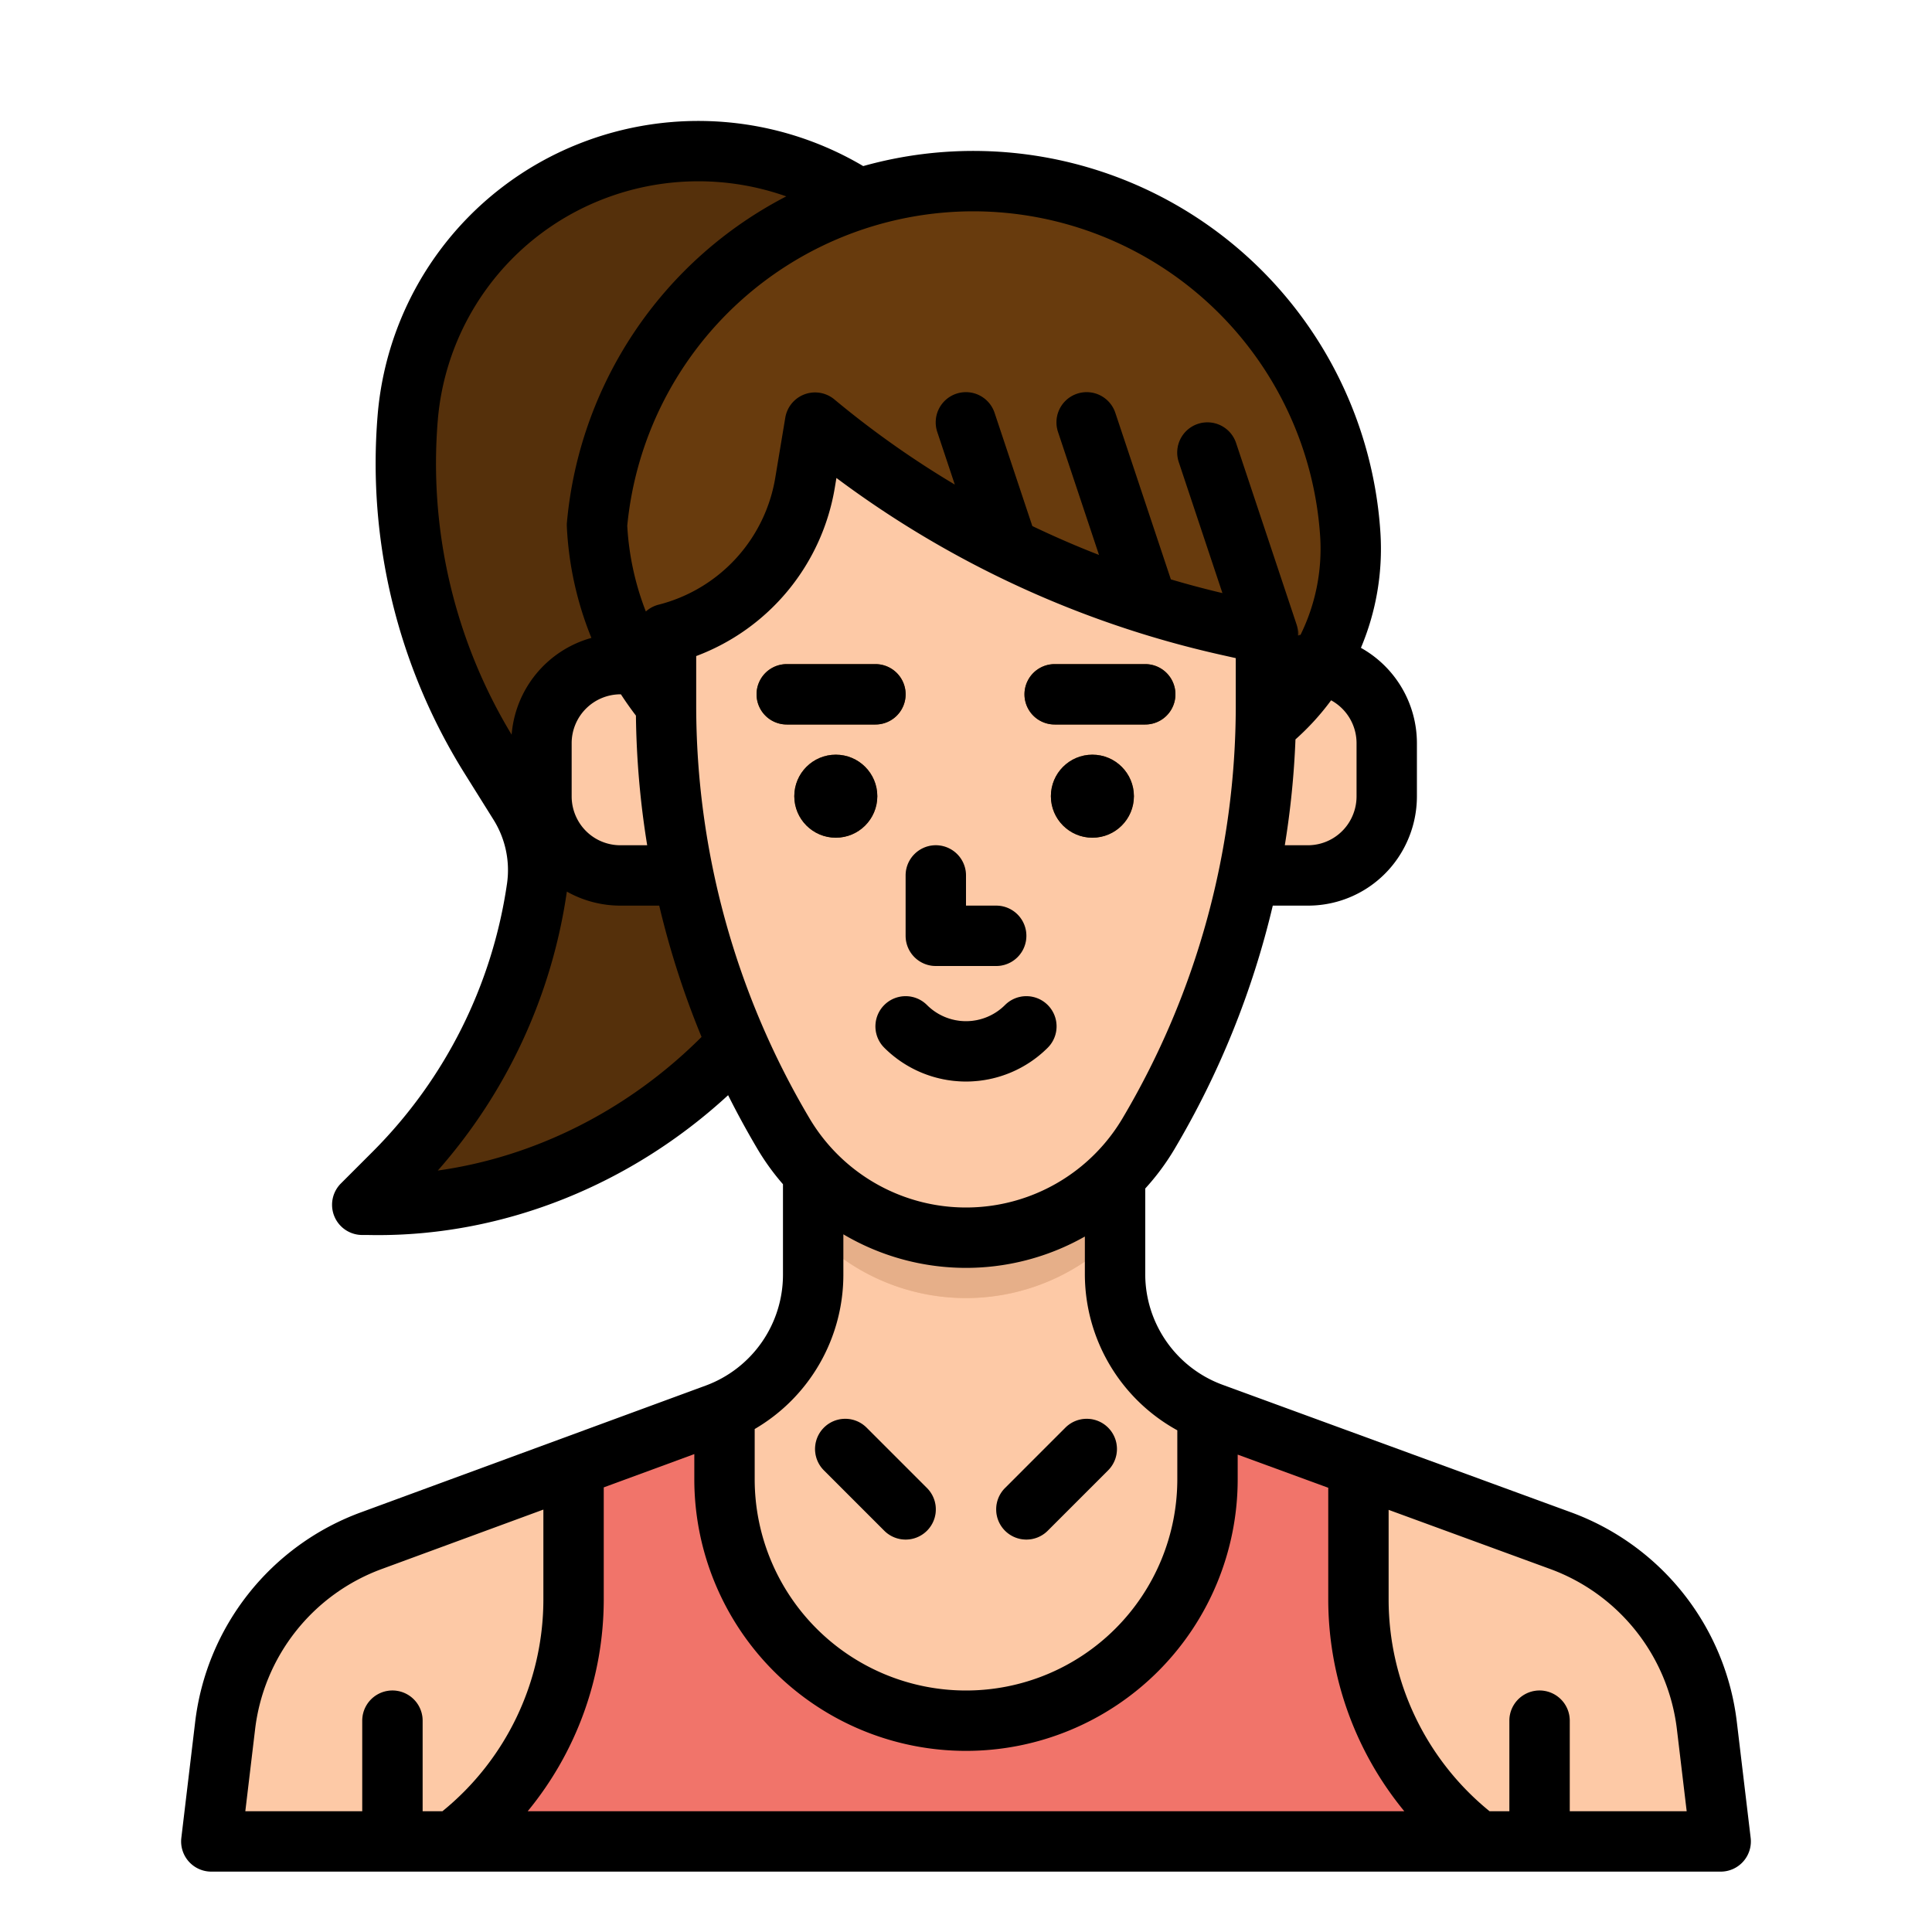 <svg height="512" viewBox="0 0 512 512" width="512" xmlns="http://www.w3.org/2000/svg"><g id="filled_outline" data-name="filled outline"><path d="m452.357 457.463a60 60 0 0 0 -38.871-49.205l-92.218-33.753a39.27 39.27 0 0 1 -23.757-24.459 39.27 39.27 0 0 1 -2.015-12.419v-27.627h-80v27.816a39.27 39.27 0 0 1 -1.9 12.068l-.009.03a39.274 39.274 0 0 1 -23.818 24.79l-91.255 33.554a60 60 0 0 0 -38.871 49.205l-3.643 30.537h400z" fill="#fdc9a6"/><path d="m295.5 310v17.78a56.208 56.208 0 0 1 -80-1.01v-16.77z" fill="#f6bb92"/><path d="m295.5 310v17.78a56.208 56.208 0 0 1 -80-1.01v-16.77z" fill="#e6af89"/><path d="m232 55.284-7.1-4.262a77.338 77.338 0 0 0 -68.515-5.49 77.341 77.341 0 0 0 -48.351 65.386 146.027 146.027 0 0 0 21.693 89.521l7.863 12.582a33.128 33.128 0 0 1 4.7 22.242 133.4 133.4 0 0 1 -37.732 75.463l-8.558 8.558h1.518c38.777.871 76.57-16.979 102.482-48z" fill="#55300b"/><path d="m175.5 176h-11.06a20.944 20.944 0 0 0 -20.94 20.944v14.112a20.944 20.944 0 0 0 2.211 9.366 20.944 20.944 0 0 0 18.729 11.578h19.56z" fill="#fdc9a6"/><path d="m335.5 176h11.055a20.944 20.944 0 0 1 20.945 20.944v14.112a20.944 20.944 0 0 1 -2.211 9.366 20.944 20.944 0 0 1 -18.738 11.578h-18.551z" fill="#fdc9a6"/><path d="m312 208 19.459-12.973a59.522 59.522 0 0 0 26.388-53.261 100.048 100.048 0 0 0 -99.847-93.766 100.194 100.194 0 0 0 -99.786 91.154 81.777 81.777 0 0 0 30.6 59.891l11.186 8.955z" fill="#683b0d"/><path d="m392 488h-272a80.016 80.016 0 0 0 32-64v-35.41l37.77-13.89c.76-.28 1.5-.58 2.23-.9v18.2a64 64 0 0 0 128 0v-18c.42.18.84.34 1.27.5l38.73 14.18v35.32a80.016 80.016 0 0 0 32 64z" fill="#f6bb92"/><path d="m207.664 300.484a222.368 222.368 0 0 1 -31.164-113.521v-18.963a49.767 49.767 0 0 0 36.838-40.054l2.662-15.946a258.342 258.342 0 0 0 108.974 53.645l10.526 2.355v18.963a222.368 222.368 0 0 1 -31.16 113.521 56.212 56.212 0 0 1 -48.34 27.516 56.212 56.212 0 0 1 -48.336-27.516z" fill="#fdc9a6"/><path d="m303.5 192h-24a8 8 0 0 1 0-16h24a8 8 0 0 1 0 16z" fill="#683b0d"/><circle cx="289.496" cy="211" fill="#683b0d" r="11"/><path d="m232 192h-23.5a8 8 0 0 1 0-16h23.5a8 8 0 0 1 0 16z" fill="#683b0d"/><circle cx="221.496" cy="211" fill="#683b0d" r="11"/><g fill="#e6af89"><path d="m256 286.613a30.536 30.536 0 0 1 -21.657-8.956 8 8 0 0 1 11.314-11.314 14.628 14.628 0 0 0 20.686 0 8 8 0 0 1 11.314 11.314 30.536 30.536 0 0 1 -21.657 8.956z"/><path d="m264 256h-16a8 8 0 0 1 -8-8v-16a8 8 0 0 1 16 0v8h8a8 8 0 0 1 0 16z"/><path d="m96 488v-32a8 8 0 0 1 16 0v32z"/><path d="m400 488v-32a8 8 0 0 1 16 0v32z"/></g><path d="m313.36 162.76q-9.555-2.61-18.85-5.93l-14.1-42.3a8 8 0 1 1 15.18-5.06z" fill="#55300b"/><path d="m277.06 149.87q-4.935-2.175-9.77-4.55-5.28-2.595-10.43-5.43l-8.45-25.36a8 8 0 1 1 15.18-5.06z" fill="#55300b"/><path d="m340.15 180.46a7.973 7.973 0 0 1 -2.53.41 7.862 7.862 0 0 1 -2.12-.29v-12.58l-8.57-1.91-14.52-43.56a8 8 0 1 1 15.18-5.06l17.62 52.87a8 8 0 0 1 -5.06 10.12z" fill="#55300b"/><path d="m392 488h-272a80.016 80.016 0 0 0 32-64v-35.41l37.77-13.89c.76-.28 1.5-.58 2.23-.9v18.2a64 64 0 0 0 128 0v-18c.42.18.84.34 1.27.5l38.73 14.18v35.32a80.016 80.016 0 0 0 32 64z" fill="#f1746a"/><path d="m272 408a8 8 0 0 1 -5.657-13.657l16-16a8 8 0 0 1 11.314 11.314l-16 16a7.976 7.976 0 0 1 -5.657 2.343z" fill="#e6af89"/><path d="m240 408a7.976 7.976 0 0 1 -5.657-2.343l-16-16a8 8 0 0 1 11.314-11.314l16 16a8 8 0 0 1 -5.657 13.657z" fill="#e6af89"/><path d="m56 496h400a8 8 0 0 0 7.944-8.948l-3.644-30.537a67.7 67.7 0 0 0 -44.065-55.77l-92.217-33.753a31.266 31.266 0 0 1 -20.518-29.365v-22.656a63.653 63.653 0 0 0 7.719-10.4 230.425 230.425 0 0 0 26.081-64.571h9.252a28.788 28.788 0 0 0 25.889-16 29.092 29.092 0 0 0 3.056-12.944v-14.112a28.959 28.959 0 0 0 -14.838-25.26 67.518 67.518 0 0 0 5.173-30.42 108.1 108.1 0 0 0 -137.073-97.25 85.817 85.817 0 0 0 -75.349-5.914 84.877 84.877 0 0 0 -53.352 72.15 155.027 155.027 0 0 0 22.88 94.427l7.864 12.581a25.162 25.162 0 0 1 3.567 16.87 126.186 126.186 0 0 1 -35.469 70.942l-8.557 8.557a8 8 0 0 0 5.657 13.657h1.429c.929.02 1.851.03 2.779.03 33.745 0 66.976-13.346 92.75-37.077q3.654 7.287 7.827 14.331a63.5 63.5 0 0 0 6.711 9.266v23.982a31.319 31.319 0 0 1 -20.489 29.384l-91.253 33.549a67.7 67.7 0 0 0 -44.054 55.766l-3.644 30.537a8 8 0 0 0 7.944 8.948zm312-95.872 42.725 15.638a51.771 51.771 0 0 1 33.688 42.645l2.576 21.589h-30.989v-24a8 8 0 0 0 -16 0v24h-5.245a72.366 72.366 0 0 1 -26.755-56zm-8.5-203.184v14.112a13.012 13.012 0 0 1 -1.367 5.789 12.875 12.875 0 0 1 -11.582 7.155h-6.063a230.187 230.187 0 0 0 2.825-28.051 67.261 67.261 0 0 0 9.445-10.359 12.955 12.955 0 0 1 6.742 11.354zm-101.5-140.944a92.216 92.216 0 0 1 91.865 86.268 51.54 51.54 0 0 1 -5.215 25.97c-.225.055-.447.117-.664.191a7.953 7.953 0 0 0 -.394-2.959l-16-48a8 8 0 1 0 -15.178 5.06l11.549 34.647q-6.892-1.626-13.682-3.64l-14.692-44.067a8 8 0 1 0 -15.178 5.06l10.845 32.536c-5.994-2.319-11.888-4.89-17.688-7.66l-9.979-29.936a8 8 0 1 0 -15.178 5.06l4.63 13.89a249.376 249.376 0 0 1 -31.919-22.566 8 8 0 0 0 -13.013 4.831l-2.658 15.946a41.774 41.774 0 0 1 -30.916 33.615 7.99 7.99 0 0 0 -3.378 1.808 73.594 73.594 0 0 1 -4.927-22.735 92.194 92.194 0 0 1 91.77-83.319zm-86.488 168h-7.072a12.875 12.875 0 0 1 -11.578-7.155 13.014 13.014 0 0 1 -1.366-5.789v-14.112a12.958 12.958 0 0 1 12.944-12.944h.106q1.875 2.885 3.981 5.645a230.112 230.112 0 0 0 2.985 34.355zm-55.512-112.417a68.968 68.968 0 0 1 43.35-58.624 69.768 69.768 0 0 1 49.018-.915 108.249 108.249 0 0 0 -58.126 86.388 7.91 7.91 0 0 0 -.024 1.11 89.535 89.535 0 0 0 6.511 29.509 29 29 0 0 0 -21.14 25.65 138.948 138.948 0 0 1 -19.589-83.118zm.023 198.623a142.4 142.4 0 0 0 34.183-73.81c.006-.039.009-.078.014-.116a28.913 28.913 0 0 0 14.22 3.72h10.26a230.6 230.6 0 0 0 11.218 34.8c-19.39 19.377-44.062 31.782-69.893 35.406zm68.477-123.243v-13.1a57.785 57.785 0 0 0 36.729-44.6l.433-2.595a268.121 268.121 0 0 0 79.764 40.9c.084.028.167.055.251.081q10.646 3.348 21.546 5.805l4.269.955v12.555a214.485 214.485 0 0 1 -30.035 109.436 48.213 48.213 0 0 1 -82.914 0 214.485 214.485 0 0 1 -30.043-109.437zm15.5 191.744a47.356 47.356 0 0 0 23.5-40.891v-10.709a63.851 63.851 0 0 0 64 .585v9.935a47.243 47.243 0 0 0 24.5 41.418v12.955a56 56 0 0 1 -112 0zm-40 15.466 24-8.825v6.652a72 72 0 0 0 144 0v-6.512l24 8.784v29.728a88.447 88.447 0 0 0 20.159 56h-232.318a88.447 88.447 0 0 0 20.159-56zm-92.413 64.238a51.771 51.771 0 0 1 33.688-42.645l42.725-15.71v23.944a72.366 72.366 0 0 1 -26.755 56h-5.245v-24a8 8 0 0 0 -16 0v24h-30.989z"/><path d="m279.5 192h24a8 8 0 0 0 0-16h-24a8 8 0 0 0 0 16z"/><circle cx="289.496" cy="211" r="11"/><path d="m240 184a8 8 0 0 0 -8-8h-23.5a8 8 0 0 0 0 16h23.5a8 8 0 0 0 8-8z"/><circle cx="221.496" cy="211" r="11"/><path d="m266.343 266.343a14.628 14.628 0 0 1 -20.686 0 8 8 0 0 0 -11.314 11.314 30.663 30.663 0 0 0 43.314 0 8 8 0 0 0 -11.314-11.314z"/><path d="m240 248a8 8 0 0 0 8 8h16a8 8 0 0 0 0-16h-8v-8a8 8 0 0 0 -16 0z"/><path d="m272 408a7.976 7.976 0 0 0 5.657-2.343l16-16a8 8 0 0 0 -11.314-11.314l-16 16a8 8 0 0 0 5.657 13.657z"/><path d="m234.343 405.657a8 8 0 1 0 11.314-11.314l-16-16a8 8 0 0 0 -11.314 11.314z"/></g></svg>